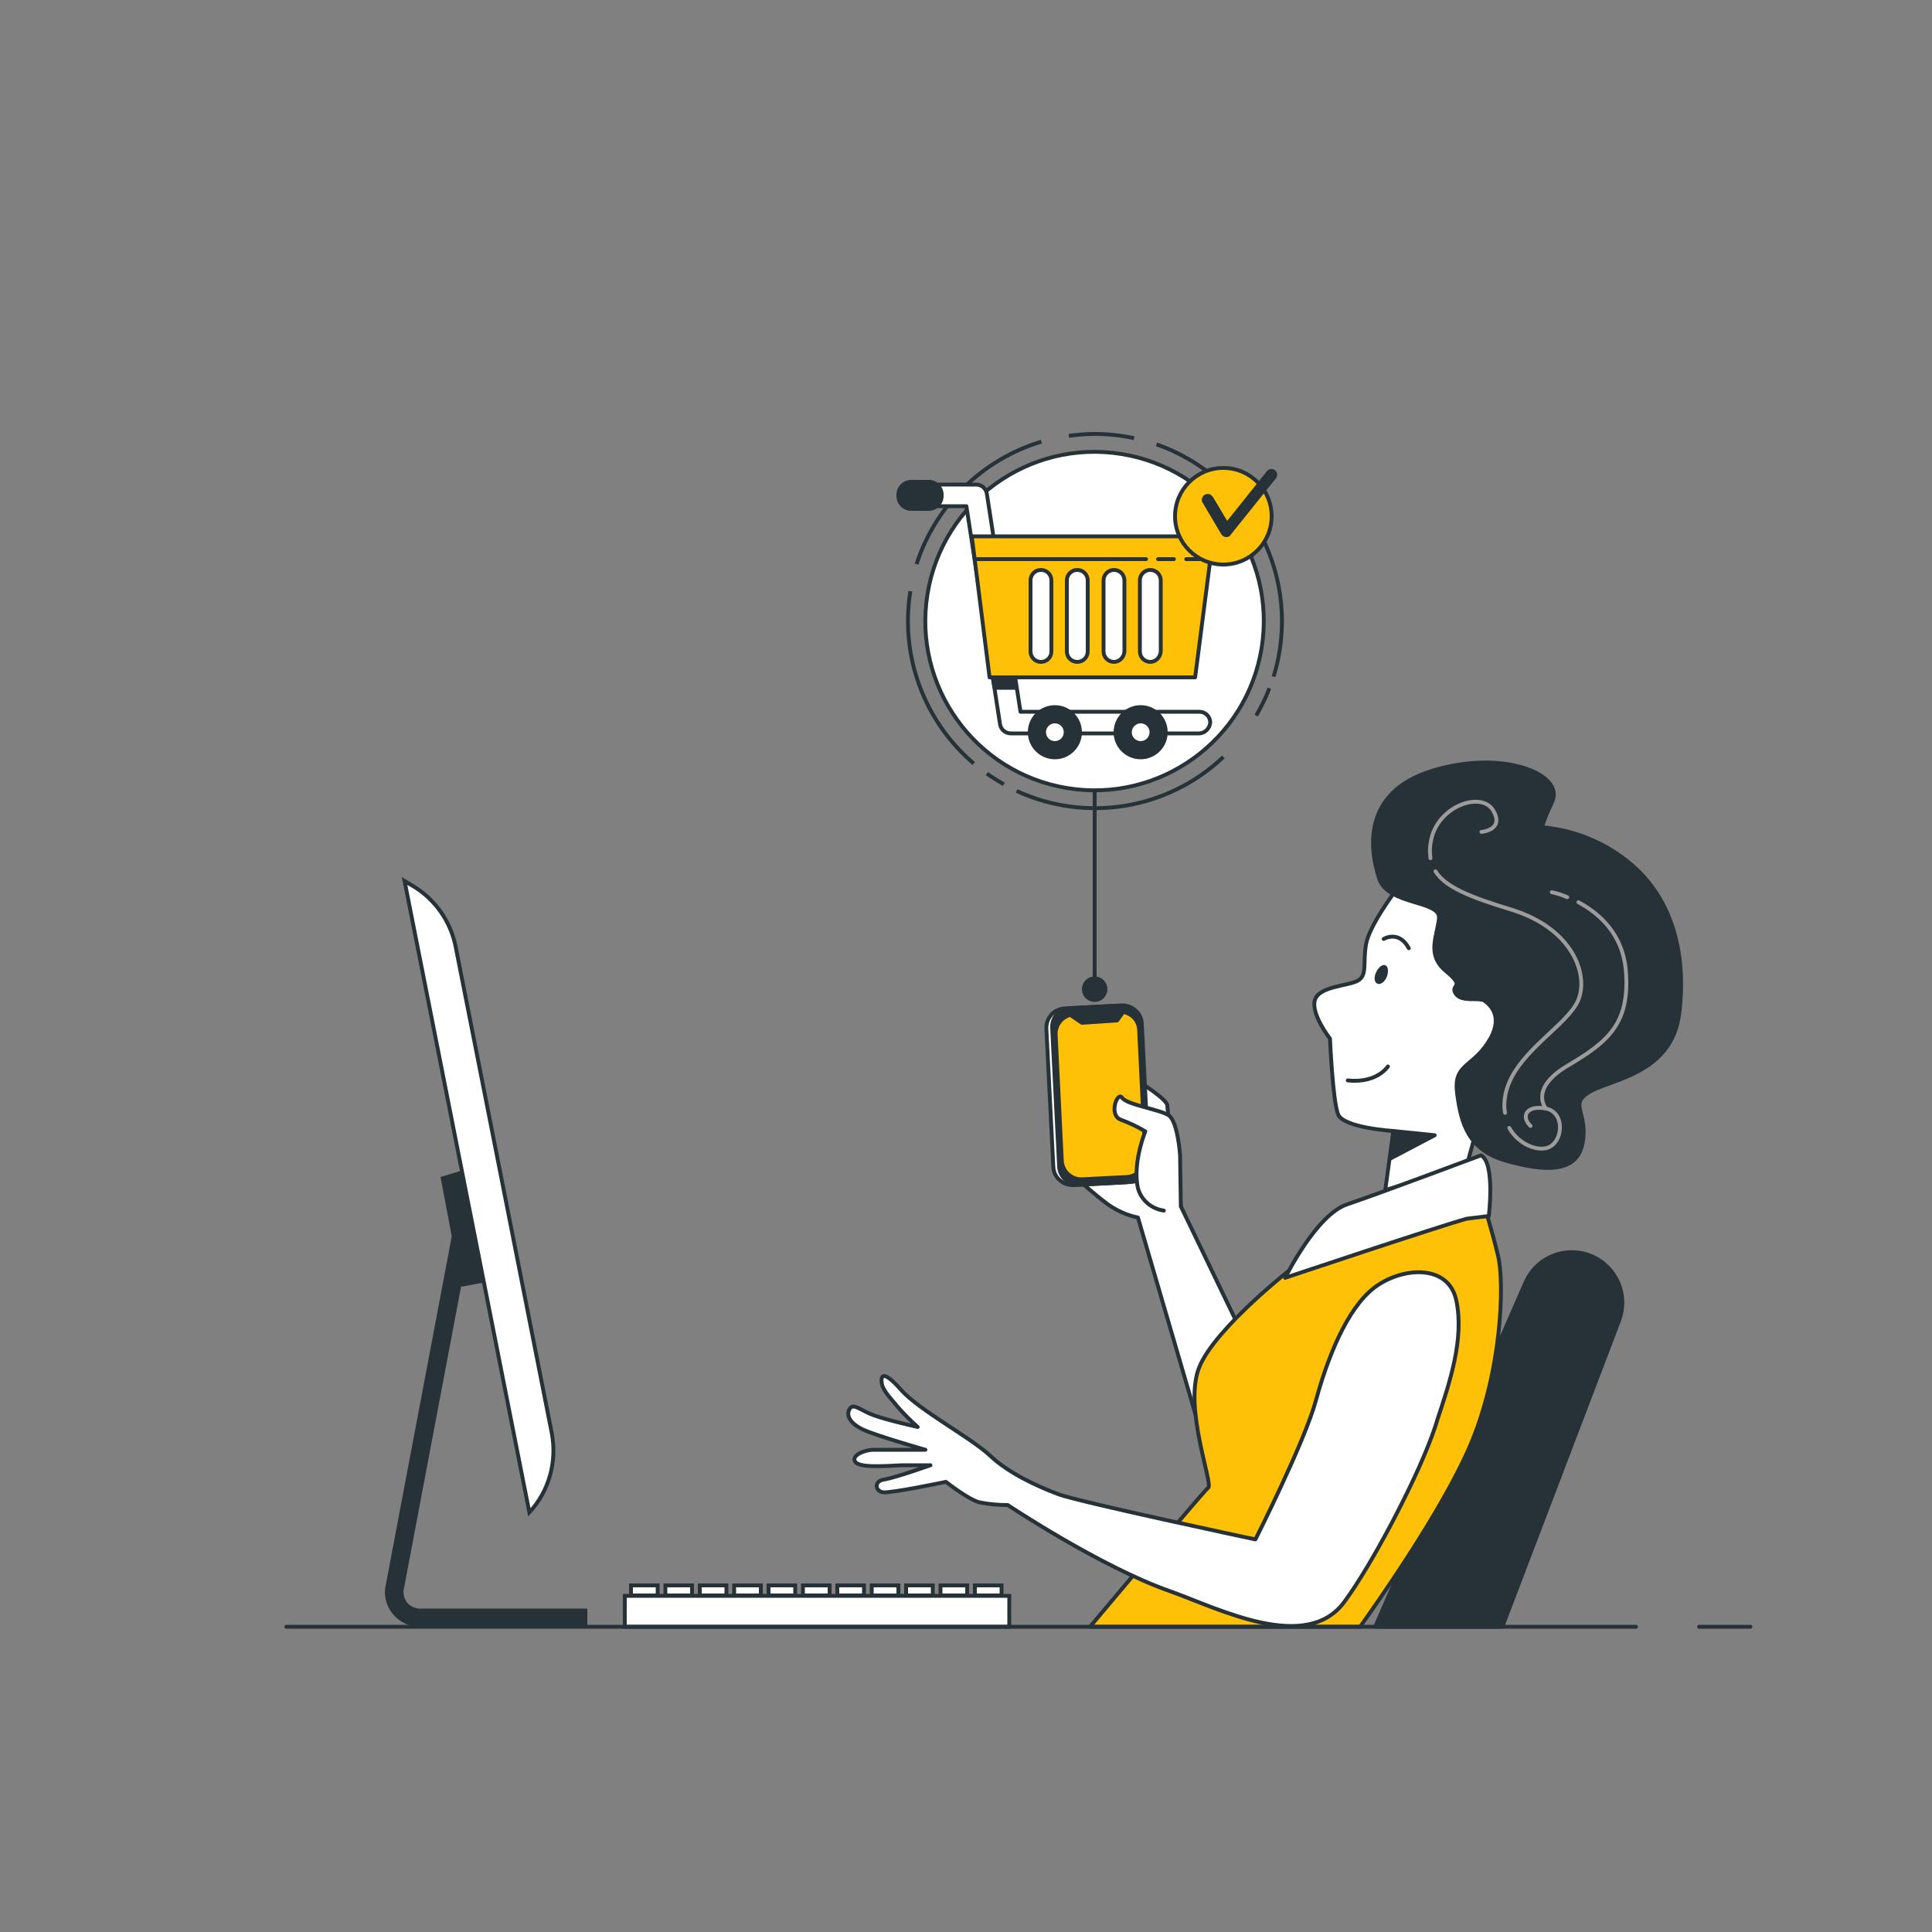 <?xml version="1.0" encoding="utf-8"?>
<!-- Generator: Adobe Illustrator 25.2.0, SVG Export Plug-In . SVG Version: 6.00 Build 0)  -->
<svg version="1.1" id="Layer_1" xmlns="http://www.w3.org/2000/svg" x="0px" y="0px" viewBox="0 0 500 500" style="enable-background:new 0 0 500 500;" xml:space="preserve">
<rect x="0" y="0" width="500" height="500" fill="#808080" stroke="none"/>
<style type="text/css">
	.st0{fill:#FFFFFF;stroke:#263238;stroke-linecap:round;stroke-linejoin:round;}
	.st1{fill:#263238;stroke:#263238;stroke-linecap:round;stroke-linejoin:round;}
	.st2{fill:#FFC108;stroke:#263238;stroke-linecap:round;stroke-linejoin:round;}
	.st3{fill:none;stroke:#263238;stroke-linecap:round;stroke-linejoin:round;}
	.st4{fill:#263238;}
	.st5{fill:none;stroke:#9C9C9C;stroke-linecap:round;stroke-linejoin:round;}
	.st6{fill:none;stroke:#263238;stroke-miterlimit:10;}
	.st7{fill:#FFFFFF;stroke:#263238;stroke-miterlimit:10;}
	.st8{fill:#FFFFFF;stroke:#263238;stroke-linecap:round;stroke-miterlimit:10;}
	.st9{fill:none;stroke:#263238;stroke-linecap:round;stroke-miterlimit:10;}
</style>
<g id="freepik--Character--inject-212">
	<path class="st0" d="M305.6,312.2l-0.7-5.6c-0.8-5.3-2.8-19.2-2.8-20.5c0-1.6-7.7-6.4-7.7-6.4l-9.2,13.1l-6.3,12.4
		c0,0,4.1,3.7,7.7,6.4c2.4,1.7,5,2.9,7.9,3.5l18.5,63.3l12.4-25.1L305.6,312.2z"/>
	<path class="st0" d="M275.5,261l13.3-0.7c2.7-0.1,5.1,2,5.2,4.7l1.8,35.8c0.1,2.7-2,5.1-4.7,5.2l-13.3,0.7c-2.7,0.1-5.1-2-5.2-4.7
		l-1.8-35.8C270.7,263.4,272.8,261.1,275.5,261z"/>
	<path class="st1" d="M277,260.9l13.3-0.7c2.7-0.1,5.1,2,5.2,4.7l1.8,35.8c0.1,2.7-2,5.1-4.7,5.2l-13.3,0.7c-2.7,0.1-5.1-2-5.2-4.7
		l-1.8-35.8C272.1,263.3,274.2,261,277,260.9z"/>
	<path class="st2" d="M294.8,266.5c-0.1-2.3-1.8-4.2-4.1-4.6l-1.6,2.2l-9.1,0.6l-2.8-1.9l12.5-0.9h-0.1l-11.7,0.6
		c-2.7,0.2-4.8,2.5-4.7,5.2l1.6,32.8c0.2,2.7,2.5,4.8,5.2,4.7l11.7-0.6c2.7-0.2,4.8-2.5,4.7-5.2L294.8,266.5z"/>
	<path class="st0" d="M301.2,313.3c-3.6-0.5-6.5-3.3-6.9-6.9c-0.9-6.3,2.1-13.6,2.1-13.6c-2-1.2-4.1-2.2-6.3-3
		c-3.3-1.2-0.9-7.5,0.3-5.7s9.6,3,12,4.5s3,10.3,3,10.3l0.2,13.3"/>
	<path class="st1" d="M388.8,421l30.2-79.2c2.5-6.6-0.6-13.9-7.1-16.7l0,0c-6.6-2.8-14.2,0.2-17.1,6.8L355.9,421H388.8z"/>
	<path class="st2" d="M312.7,385c-1.2,0.9-25.1,29.5-30.6,36H352c4.2-5.9,21.1-29.8,28.4-46.7c8.3-19.3,9-42.3,7.3-49.3
		s-3.3-12-3.3-12s-32.4,5.7-49.4,14.7c0,0-20.7,16-24.7,26.3S314,384,312.7,385z"/>
	<path class="st0" d="M369.9,373.4c0.8-2,1.5-4,2.1-6c3.1-9.4,7-20.8,4.9-30.8c-2-9.7-14.3-8.7-21.3-3.3s-12,18-15,29
		s-15.7,36.1-15.7,36.1s-45.7-9.7-51-11.7s-12.7-5.3-17.7-10s-18.3-11.7-23-17s-5.3-3.7-5-1.7s2.7,4.3,4.3,6.3c1.6,1.8,3.2,3.4,5,5
		c0,0-7.7-1.7-11.3-3s-5.3-3.3-6.3-1.7s0,3.7,3.3,5.3s16.3,5.3,16.3,5.3h-13.3c-2.7,0-6.3,1.7-4.7,3.3s10,0.7,12.3,0.7h7
		c0,0-9.3,3.3-12,3.7s-2.3,3-0.3,3.3s16.3-2.7,16.3-2.7s6,4.7,8.7,5.3c2.4,0.5,4.9,0.7,7.3,0.7c0,0,24,16,42,22.3
		c12.4,4.4,35.5,16.4,45.3,2.5C355.2,404.6,365.6,384.6,369.9,373.4z"/>
	<path class="st0" d="M361.4,230.2c0,0-7.1,9.3-7.9,14.3s0.4,7.9-2.1,9.3s-10,1.4-11.1,5c-1.1,3.6,3.9,10,3.9,10s0.7,16.1,2.1,19.6
		s14.3,4.3,14.3,4.3l-2.1,15.3l21.1-6.4l5.7-20.7c0,0,8.2-3.6,11.1-15s-2.1-23.2-14.6-30.7S361.4,230.2,361.4,230.2z"/>
	<polygon class="st1" points="360.6,292.7 371.3,293.8 359.9,299.8 	"/>
	<path class="st3" d="M348.8,279.6c0,0,6.8,1.1,10.4-3.6"/>
	<path class="st4" d="M358.9,252.8c-0.5,1.3-1.6,2.1-2.4,1.8s-1-1.6-0.4-2.9s1.6-2.2,2.4-1.9S359.4,251.5,358.9,252.8z"/>
	<path class="st3" d="M358.1,243c0,0,3.9-2.4,6.5,2.4"/>
	<path class="st0" d="M383.3,299c0,0-26.7,10-34.7,12.7s-16,19-16,19s39.7-13.3,47-15.3l5.7-0.7C385.3,314.7,387,301,383.3,299z"/>
	<path class="st1" d="M399.3,214.1c0,0-0.9,0.5,2.4-6.6s-12.7-13.7-31.1-8s-16,20.7-13.7,27.8s16,5.6,15.5,10.4s-3.3,9.4,1.9,13.7
		s0.9,3.3,2.4,5.7s6.1,0.9,7.5,1.9s5.2,4.2,0.9,10.8s-9,5.6-8,13.2s2.8,14.6,12.7,17.4s18.4,3.3,19.8-4.7s-3.8-9.9,1.9-13.2
		s21.2-4.7,23.1-20.3s-1.9-29.7-12.7-38.7C415.6,218.2,407.7,214.9,399.3,214.1z"/>
	<path class="st5" d="M390.6,291.9c2.4,4.3,7.3,6.1,10,5.1c4-1.5,4.5-9.1-0.5-10.1s-6.6,2-4,4.5"/>
	<path class="st5" d="M371.5,225.5c2.5,4,8.7,6.6,19.6,9.9c16.7,5.1,20.7,18.2,16.7,24.7s-16.2,13.1-18.2,23.2
		c-0.3,1.5-0.4,3.1-0.1,4.7"/>
	<path class="st5" d="M383.4,215.3c0,0,6.1-0.5,3-5.6s-14.6-1-16.1,8.1c-0.3,1.4-0.3,2.8-0.1,4.3"/>
	<path class="st5" d="M408.5,233.5c5.2,2.8,11.6,8.1,12.3,18.1c1,13.6-5,18.2-15.1,24.2s-5.6,11.1-5.6,11.1"/>
	<path class="st5" d="M401.6,230.9c1.4,0.3,2.7,0.7,4,1.3"/>
</g>
<g id="freepik--shopping-cart--inject-212">
	<path class="st6" d="M269.5,114.3c-15.3,4.6-27.4,16.5-32.3,31.7"/>
	<path class="st6" d="M293.5,113.4c-3.3-0.7-6.7-1.1-10.1-1.1c-2.3,0-4.6,0.2-6.8,0.5"/>
	<path class="st6" d="M329.6,175.1c7.7-24.9-5.7-51.5-30.3-60.1"/>
	<path class="st6" d="M325.1,185.2c1.3-2.3,2.5-4.6,3.4-7.1"/>
	<path class="st6" d="M263.1,204.7c18,8.3,39.2,4.8,53.5-8.8"/>
	<path class="st6" d="M255.4,200.2c1.4,1,2.9,1.9,4.4,2.8"/>
	<path class="st6" d="M235.6,153c-2.7,16.7,3.5,33.6,16.4,44.6"/>
	
		<ellipse transform="matrix(0.16 -0.987 0.987 0.16 79.329 414.64)" class="st7" cx="283.3" cy="160.7" rx="43.8" ry="43.8"/>
	<path class="st0" d="M310.3,189.8h-48.7c-1.4,0-2.6-1-2.8-2.4l-8.7-56.4h-10.8c-1.5,0-2.8-1.2-2.8-2.8c0-1.5,1.2-2.8,2.8-2.8h13.3
		c1.4,0,2.6,1,2.8,2.4l8.7,56.4h46.3c1.5,0,2.8,1.2,2.8,2.8C313.1,188.5,311.8,189.8,310.3,189.8
		C310.3,189.8,310.3,189.8,310.3,189.8L310.3,189.8z"/>
	<path class="st1" d="M235.8,124.7h4.6c1.8,0,3.3,1.5,3.3,3.3v0.4c0,1.8-1.5,3.3-3.3,3.3h-4.6c-1.8,0-3.3-1.5-3.3-3.3V128
		C232.5,126.2,234,124.7,235.8,124.7z"/>
	<polygon class="st1" points="257.4,178 262.8,178 262.2,174.1 256.7,174.1 	"/>
	<polygon class="st2" points="309.3,175.3 256.1,175.3 251.5,138.8 314,138.8 	"/>
	<path class="st0" d="M269.4,171.3L269.4,171.3c-1.5,0-2.7-1.2-2.7-2.7l0,0v-18.4c0-1.5,1.2-2.7,2.7-2.7l0,0c1.5,0,2.7,1.2,2.7,2.7
		v18.4C272.1,170.1,270.9,171.3,269.4,171.3z"/>
	<path class="st0" d="M278.8,171.3L278.8,171.3c-1.5,0-2.7-1.2-2.7-2.7l0,0v-18.4c0-1.5,1.2-2.7,2.7-2.7l0,0c1.5,0,2.7,1.2,2.7,2.7
		v18.4C281.5,170.1,280.3,171.3,278.8,171.3z"/>
	<path class="st0" d="M288.3,171.3L288.3,171.3c-1.5,0-2.7-1.2-2.7-2.7l0,0v-18.4c0-1.5,1.2-2.7,2.7-2.7l0,0c1.5,0,2.7,1.2,2.7,2.7
		v18.4C290.9,170.1,289.7,171.3,288.3,171.3z"/>
	<path class="st0" d="M297.7,171.3L297.7,171.3c-1.5,0-2.7-1.2-2.7-2.7l0,0v-18.4c0-1.5,1.2-2.7,2.7-2.7l0,0c1.5,0,2.7,1.2,2.7,2.7
		v18.4C300.3,170.1,299.1,171.3,297.7,171.3z"/>
	<circle class="st1" cx="273" cy="189.5" r="6.5"/>
	<circle class="st0" cx="273" cy="189.5" r="2.8"/>
	<circle class="st1" cx="295.2" cy="189.5" r="6.5"/>
	<path class="st0" d="M298,189.5c0-1.6-1.3-2.8-2.8-2.8s-2.8,1.3-2.8,2.8c0,1.6,1.3,2.8,2.8,2.8l0,0
		C296.7,192.3,298,191.1,298,189.5C298,189.5,298,189.5,298,189.5z"/>
	<line class="st3" x1="307" y1="144.7" x2="312.7" y2="144.7"/>
	<line class="st3" x1="299.7" y1="144.7" x2="303.8" y2="144.7"/>
	<line class="st3" x1="252.9" y1="144.7" x2="296.6" y2="144.7"/>
	<line class="st6" x1="283.3" y1="204.5" x2="283.3" y2="256"/>
	<circle class="st1" cx="283.3" cy="256" r="2.8"/>
	<circle class="st2" cx="316.6" cy="133.6" r="12.5"/>
	<path class="st4" d="M317.4,139h-0.1c-0.5,0-0.9-0.3-1.2-0.7l-4.8-8.1c-0.5-0.7-0.3-1.6,0.4-2.1c0.7-0.5,1.6-0.3,2.1,0.4
		c0,0,0.1,0.1,0.1,0.1l3.7,6.2l10.3-12.9c0.5-0.6,1.5-0.7,2.1-0.2c0.6,0.5,0.7,1.5,0.2,2.1l-11.7,14.6
		C318.3,138.8,317.9,139,317.4,139z"/>
</g>
<g id="freepik--Device--inject-212">
	<rect x="161.7" y="413" class="st8" width="99.5" height="8"/>
	<rect x="163.3" y="410.3" class="st8" width="6.9" height="2.6"/>
	<rect x="172.2" y="410.3" class="st8" width="6.9" height="2.6"/>
	<rect x="181.1" y="410.3" class="st8" width="6.9" height="2.6"/>
	<rect x="190" y="410.3" class="st8" width="6.9" height="2.6"/>
	<rect x="198.9" y="410.3" class="st8" width="6.9" height="2.6"/>
	<rect x="207.8" y="410.3" class="st8" width="6.9" height="2.6"/>
	<rect x="216.7" y="410.3" class="st8" width="6.9" height="2.6"/>
	<rect x="225.6" y="410.3" class="st8" width="6.9" height="2.6"/>
	<rect x="234.5" y="410.3" class="st8" width="6.9" height="2.6"/>
	<rect x="243.4" y="410.3" class="st8" width="6.9" height="2.6"/>
	<rect x="252.3" y="410.3" class="st8" width="6.9" height="2.6"/>
	<path class="st4" d="M152,421h-43.4c-5,0-9-4.1-9-9c0-0.5,0.1-1.1,0.2-1.6l19.4-102.5l4.7,0.9l-19.4,102.5c-0.4,2.3,1,4.4,3.3,4.9
		c0.3,0.1,0.5,0.1,0.8,0.1H152V421z"/>
	<polygon class="st4" points="121,302.5 114,304.6 119.4,333 127.9,331.4 	"/>
	<path class="st8" d="M137,391.4L137,391.4l-32.3-163.4l2.5,1.5c5.5,3.4,9.4,9,10.7,15.4l24.9,126
		C144.2,378.3,142.1,385.9,137,391.4z"/>
	<line class="st9" x1="439.7" y1="421" x2="453" y2="421"/>
	<line class="st9" x1="74.1" y1="421" x2="423.4" y2="421"/>
</g>
</svg>
